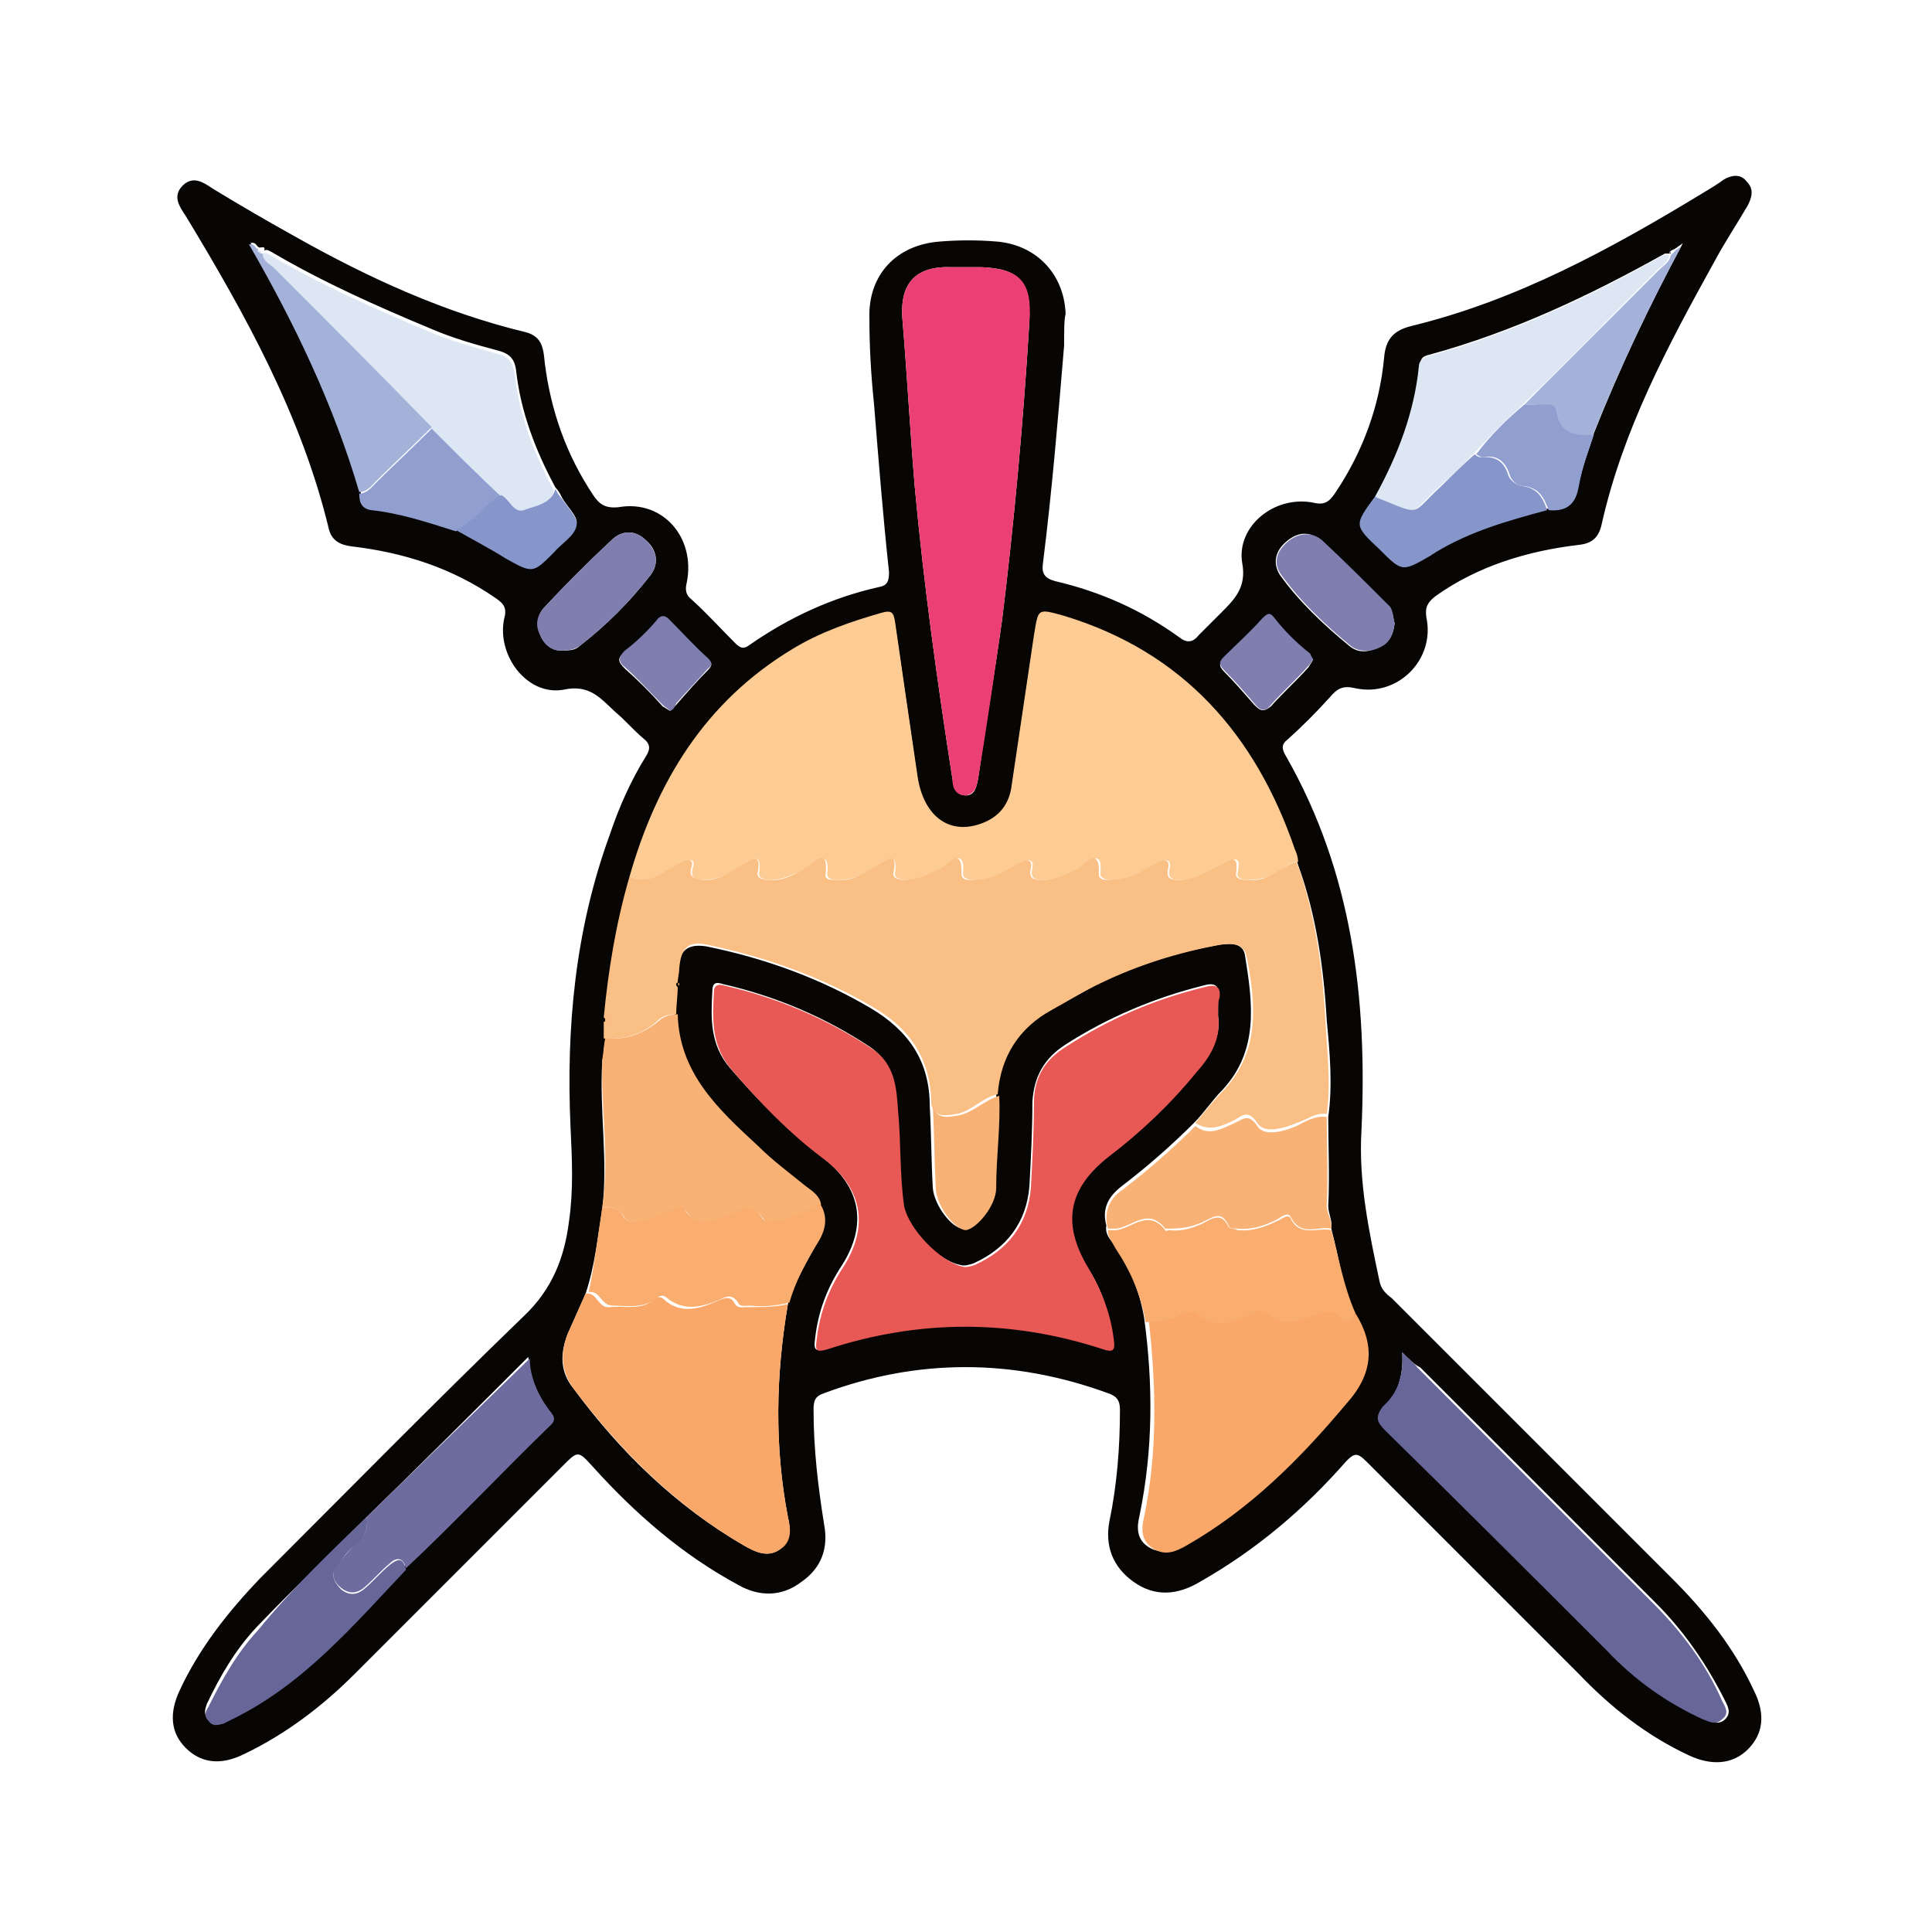 <?xml version="1.0" encoding="utf-8"?>
<!-- Generator: Adobe Illustrator 25.1.0, SVG Export Plug-In . SVG Version: 6.00 Build 0)  -->
<svg version="1.1" id="Layer_1" xmlns="http://www.w3.org/2000/svg" xmlns:xlink="http://www.w3.org/1999/xlink" x="0px" y="0px"
	 viewBox="0 0 128 128" style="enable-background:new 0 0 128 128;" xml:space="preserve">
<style type="text/css">
	.st0{fill:#0B0908;}
	.st1{fill:#DFE0DF;}
	.st2{fill:#C8C6C5;}
	.st3{fill:#F8981D;}
	.st4{fill:#F8991D;}
	.st5{fill:#E38024;}
	.st6{fill:#F8A84F;}
	.st7{fill:#F8981E;}
	.st8{fill:#F7981E;}
	.st9{fill:#E48225;}
	.st10{fill:#F9A94E;}
	.st11{fill:#EB8423;}
	.st12{fill:#F8A84E;}
	.st13{fill:#F0A34B;}
	.st14{fill:#080604;}
	.st15{fill:#D2965A;}
	.st16{fill:#B5814D;}
	.st17{fill:#563B2A;}
	.st18{fill:#F8D5CA;}
	.st19{fill:#F06870;}
	.st20{fill:#5CABDE;}
	.st21{fill:#5E5D74;}
	.st22{fill:#FCCC94;}
	.st23{fill:#FABF85;}
	.st24{fill:#E85956;}
	.st25{fill:#EC3F74;}
	.st26{fill:#F9A869;}
	.st27{fill:#676698;}
	.st28{fill:#F8B275;}
	.st29{fill:#DDE7F4;}
	.st30{fill:#F9AD6F;}
	.st31{fill:#6E6C9E;}
	.st32{fill:#A4B2D9;}
	.st33{fill:#8695CA;}
	.st34{fill:#909FD0;}
	.st35{fill:#7F7EAF;}
	.st36{fill:#EDE112;}
	.st37{fill:#916B60;}
	.st38{fill:#EC3A34;}
	.st39{fill:#F5948E;}
	.st40{fill:#B95B5E;}
	.st41{fill:#F2938E;}
	.st42{fill:#7D99C0;}
	.st43{fill:#496D91;}
	.st44{fill:#92A6A4;}
	.st45{fill:#FCFBFB;}
	.st46{fill:#FAD7CB;}
	.st47{fill:#5F7D79;}
	.st48{fill:#F09389;}
	.st49{fill:#FDC510;}
	.st50{fill:#F49547;}
	.st51{fill:#CBCBCB;}
	.st52{fill:#5D5C73;}
	.st53{fill:#B2DFEB;}
	.st54{fill:#423F50;}
	.st55{fill:#0B0909;}
	.st56{fill:#ED2F38;}
	.st57{fill:#EAE8E7;}
	.st58{fill:#070404;}
	.st59{fill:#F3F3F5;}
	.st60{fill:#737A94;}
	.st61{fill:#FFFFFF;}
	.st62{fill:#2D2B2B;}
	.st63{fill:#F9CEB0;}
	.st64{fill:#939392;}
	.st65{fill:#6D6E6E;}
	.st66{fill:#F19180;}
	.st67{fill:#FCC981;}
	.st68{fill:#C6E4F7;}
	.st69{fill:#42486F;}
	.st70{fill:#FBE0D3;}
	.st71{fill:#E6B77D;}
	.st72{fill:#CEA67A;}
	.st73{fill:#103A55;}
	.st74{fill:#FBB74B;}
	.st75{fill:#DCE2E3;}
	.st76{fill:#FAF9F9;}
	.st77{fill:#F0574D;}
	.st78{fill:#8DCAD5;}
	.st79{fill:#9586A3;}
	.st80{fill:#FFD873;}
	.st81{fill:#F26D5A;}
	.st82{fill:#2C465A;}
	.st83{fill:#EE3D64;}
	.st84{fill:#543D81;}
	.st85{fill:#4E68B1;}
	.st86{fill:#4F324E;}
	.st87{fill:#FFE150;}
	.st88{fill:#68BC46;}
	.st89{fill:#283136;}
	.st90{fill:#253234;}
	.st91{fill:#FDC44D;}
	.st92{fill:#666666;}
	.st93{fill:#555555;}
	.st94{fill:#3B3B3B;}
	.st95{fill:#AEAEB7;}
	.st96{fill:#FCFCFB;}
	.st97{fill:#E2E2F0;}
	.st98{fill:#505050;}
	.st99{fill:#767676;}
	.st100{fill:#EE4031;}
	.st101{fill:#0A0B0B;}
	.st102{fill:#E7ECF1;}
	.st103{fill:#AEC1CC;}
	.st104{fill:#040505;}
	.st105{fill:#020202;}
	.st106{fill:#EF4963;}
	.st107{fill:#E5E8EC;}
</style>
<g id="O28yxG.tif_1_">
	<g>
		<path class="st14" d="M70.5,22.9c-0.4,4.8-0.8,9.6-1.4,14.4c-0.1,0.7,0.1,1,0.8,1.2c3,0.7,5.7,1.9,8.2,3.7
			c0.5,0.4,0.9,0.4,1.3-0.1c0.5-0.5,1-1,1.5-1.5c0.9-0.9,1.7-1.7,1.4-3.3c-0.4-2.4,2.1-4.5,4.7-4c0.8,0.2,1.1-0.1,1.5-0.7
			c1.8-2.7,2.9-5.7,3.2-8.9c0.1-1.2,0.6-1.8,1.8-2.1c7-1.7,13.2-5.1,19.3-8.8c0.5-0.3,1-0.6,1.4-0.9c0.5-0.3,1.1-0.4,1.5,0.1
			c0.5,0.5,0.4,1,0.1,1.6c-0.7,1.2-1.5,2.4-2.2,3.7c-3.1,5.6-6.1,11.2-7.5,17.5c-0.2,0.8-0.6,1.2-1.5,1.3c-3.4,0.4-6.7,1.4-9.5,3.4
			c-0.5,0.4-0.7,0.7-0.6,1.4c0.6,2.8-1.9,5.3-4.7,4.7c-0.8-0.2-1.2,0-1.7,0.6c-0.9,1-1.8,1.9-2.8,2.8c-0.4,0.3-0.4,0.6-0.1,1.1
			c4.4,7.7,5.4,16.1,5,24.8c-0.2,3.4,0.5,6.7,1.2,10c0.1,0.5,0.4,0.8,0.8,1.1c6.2,6.2,12.4,12.4,18.6,18.6c2.2,2.2,4.1,4.6,5.4,7.4
			c0.8,1.6,0.6,2.9-0.4,3.9c-1,1-2.4,1.1-3.9,0.4c-2.8-1.3-5.2-3.2-7.3-5.4c-4.7-4.7-9.4-9.4-14.1-14.1c-0.6-0.6-0.8-0.5-1.3,0
			c-2.8,3.2-6,5.9-9.7,8c-1.5,0.9-3,1-4.4,0c-1.4-1-1.9-2.4-1.6-4c0.5-2.4,0.7-4.9,0.7-7.4c0-0.6-0.2-0.9-0.8-1.1
			c-6.3-2.3-12.6-2.3-18.8,0c-0.6,0.2-0.7,0.5-0.7,1.1c0,2.6,0.3,5.1,0.7,7.6c0.3,1.6-0.2,2.9-1.5,3.8c-1.3,1-2.8,1-4.2,0.2
			c-3.7-2-6.8-4.7-9.6-7.8c-1-1.1-1-1.1-2-0.1c-4.6,4.6-9.2,9.2-13.8,13.8c-2.2,2.2-4.6,4-7.3,5.3c-1.6,0.8-2.9,0.6-3.9-0.4
			c-1-1-1.1-2.3-0.4-3.8c1.3-2.8,3.2-5.2,5.3-7.4c5.8-5.8,11.6-11.7,17.5-17.4c1.9-1.8,2.7-3.9,3-6.3c0.3-2.1,0.2-4.1,0.1-6.2
			c-0.3-6.6,0.3-13.1,2.6-19.4c0.6-1.8,1.4-3.6,2.4-5.2c0.3-0.5,0.3-0.8-0.2-1.2c-0.6-0.5-1.2-1.2-1.8-1.7c-1-0.9-1.7-1.9-3.5-1.5
			c-2.4,0.4-4.4-2.3-3.9-4.7c0.2-0.7,0-1-0.6-1.4c-2.9-2-6.1-3-9.5-3.4c-0.8-0.1-1.3-0.4-1.5-1.1c-1.8-7.5-5.5-14.2-9.5-20.8
			c-0.4-0.6-0.9-1.3-0.2-2c0.7-0.7,1.4-0.2,2,0.2c1.8,1.1,3.7,2.2,5.5,3.2c4.8,2.7,9.8,5,15.2,6.3c1.2,0.3,1.2,1.2,1.3,2.1
			c0.4,3.1,1.4,6,3.2,8.7c0.4,0.6,0.8,0.9,1.7,0.8c2.9-0.5,5.1,2,4.5,5c-0.1,0.4-0.1,0.8,0.3,1.1c1,0.9,1.9,1.9,2.9,2.9
			c0.4,0.4,0.6,0.4,1,0.1c2.6-1.8,5.4-3.1,8.5-3.8c0.6-0.1,0.7-0.4,0.7-1c-0.4-3.7-0.7-7.5-1-11.2c-0.2-1.9-0.3-3.8-0.3-5.6
			c-0.1-2.9,1.8-4.9,4.7-5.1c1.2-0.1,2.5-0.1,3.7,0c2.6,0.2,4.5,2.1,4.6,4.8C70.5,21.1,70.5,22,70.5,22.9z M110.7,16.8
			C110.7,16.8,110.7,16.8,110.7,16.8c-0.1,0-0.3,0-0.4,0c-5,2.8-10.1,5.2-15.6,6.7c-0.4,0.1-0.6,0.2-0.6,0.7
			c-0.3,3.1-1.5,5.9-2.9,8.6c-1.4,1.9-1.4,1.9,0.2,3.5c1.5,1.6,1.5,1.6,3.4,0.4c0.1-0.1,0.2-0.1,0.3-0.2c2.3-1.4,4.8-2.2,7.4-2.8
			c1.2,0.1,1.8-0.3,2.1-1.6c0.2-1.2,0.7-2.3,1-3.4c1.7-4.3,3.7-8.5,5.9-12.6c-0.1,0.1-0.3,0.2-0.4,0.3
			C110.8,16.6,110.6,16.6,110.7,16.8z M30.2,35.1c1.1,0.6,2.2,1.1,3.3,1.8c1.7,1,1.7,1.1,3.2-0.4c0.6-0.6,1.4-1.1,1.5-1.8
			c0.1-0.5-0.7-1.2-1-1.8c-0.1-0.2-0.2-0.4-0.4-0.6c-1.3-2.4-2.3-5-2.6-7.7c-0.1-0.9-0.5-1.2-1.3-1.4c-1.5-0.4-2.9-0.8-4.3-1.4
			c-3.6-1.5-7.2-3.1-10.6-5.1c-0.2-0.1-0.3-0.2-0.5-0.1l0,0c0.1-0.3-0.1-0.2-0.3-0.2c-0.2,0-0.2-0.4-0.6-0.3
			c3,5.2,5.6,10.6,7.3,16.4c0,0.5,0.1,1,0.8,1.1C26.5,33.9,28.3,34.6,30.2,35.1z M24.3,100.5c-2.4,2.4-4.9,4.8-7.3,7.3
			c-1.4,1.5-2.4,3.2-3.3,5.1c-0.1,0.3-0.2,0.6,0,0.9c0.3,0.4,0.7,0.3,1,0.2c0.2-0.1,0.4-0.2,0.6-0.3c4.7-2.3,8-6.2,11.5-9.9
			c3.3-3,6.4-6.3,9.6-9.5c0.2-0.2,0.3-0.4,0.1-0.7c-0.9-1.1-1.4-2.4-1.5-3.7C31.4,93.5,27.9,97,24.3,100.5z M88.2,81.4
			c0.1-0.5-0.2-1-0.2-1.5c0.1-2,0-4,0-5.9c0.3-2.1,0.1-4.3-0.1-6.4c-0.2-3.5-0.7-7-1.9-10.3c-0.1-0.3-0.1-0.5-0.2-0.8
			c-2.6-7.6-7.4-13.1-15.3-15.5c-1.8-0.5-1.7-0.5-2,1.3c-0.5,3.4-1,6.7-1.5,10.1c-0.2,1.2-0.9,2-2.1,2.4c-2,0.6-3.7-0.7-4.1-3.1
			c-0.5-3.5-1-6.9-1.5-10.3c-0.1-0.6-0.2-0.8-0.9-0.6c-2.1,0.6-4.1,1.3-5.9,2.4c-5.8,3.5-9,8.7-10.8,15.1c-0.9,3-1.4,6.1-1.6,9.3
			c0,0.1,0,0.1,0,0.2c0,0.4,0,0.8,0,1.1c-0.1,0.5-0.1,1-0.2,1.4c-0.2,3.3,0.4,6.6,0,9.8c-0.3,1.9-0.5,3.8-1.1,5.6
			c-0.4,0.9-0.8,1.8-1.2,2.7c-0.5,1.3-0.5,2.5,0.4,3.6c3.1,4.2,6.8,7.8,11.3,10.4c0.7,0.4,1.5,0.8,2.3,0.3c0.8-0.6,0.8-1.4,0.6-2.2
			c-0.9-4.7-0.8-9.4,0-14.1c0.4-1.4,1.2-2.7,1.9-4c0.5-0.8,0.7-1.7,0.1-2.6c-0.1-0.6-0.6-0.8-1-1.2c-1.1-0.9-2.2-1.7-3.2-2.7
			c-2.6-2.4-5.2-4.8-5.3-8.7c0-0.6,0.1-1.2,0.1-1.8c0-0.1,0-0.1,0-0.2c0-0.3,0.1-0.6,0.1-0.9c0.1-1.3,0.6-1.8,1.9-1.6
			c3.9,0.8,7.5,2.1,10.9,4.1c2.5,1.5,3.9,3.5,3.9,6.5c0.1,1.8,0.1,3.6,0.2,5.4c0.1,1.2,1.3,2.7,2,2.7c0.7,0,2-1.6,2-2.8
			c0-2,0.4-4,0.2-6.1c0.2-2.5,1.4-4.4,3.6-5.6c1.1-0.6,2.2-1.2,3.3-1.8c2.5-1.2,5.1-2,7.8-2.5c0.8-0.1,1.7-0.2,1.8,0.8
			c0.5,3.1,0.9,6.2-1.5,8.8c-0.7,0.7-1.2,1.5-1.9,2.2c-1.5,1.5-3.1,2.9-4.8,4.2c-0.9,0.7-1.3,1.5-1,2.6c-0.1,0.5,0.2,0.9,0.5,1.2
			c1,1.5,1.7,3.1,2,4.9c0.6,4.4,0.6,8.7-0.3,13.1c-0.2,0.8-0.2,1.6,0.6,2.1c0.8,0.5,1.5,0.2,2.2-0.2c4.2-2.4,7.5-5.8,10.6-9.4
			c1.7-2,1.8-3.9,0.6-6C89,85.2,88.7,83.3,88.2,81.4z M80.7,67.3c0-0.5,0-0.9,0-1.3c0.1-0.8-0.3-0.9-1-0.7c-3.2,0.8-6.3,2.1-9.1,3.9
			c-1.4,0.9-2.1,2.1-2.2,3.8c0,1.9-0.1,3.8-0.2,5.6c-0.2,2.4-1.5,4.1-3.7,5.1c-0.3,0.1-0.6,0.2-0.9,0.1c-1.5-0.3-3.5-2.4-3.8-4
			c-0.4-2.1-0.3-4.2-0.4-6.3c-0.1-1.6-0.3-3.1-1.7-4.1c-3-2-6.3-3.4-9.8-4.2c-0.3-0.1-0.7-0.2-0.7,0.4c-0.1,1.8-0.2,3.6,1.2,5.2
			c1.9,2.2,3.9,4.2,6.1,5.9c2.5,1.9,3,4.4,1.3,7.1c-1,1.5-1.6,3.1-1.8,4.9c-0.1,0.7,0,0.9,0.7,0.6c6.1-2,12.2-2,18.3,0
			c0.6,0.2,0.8,0.1,0.7-0.6c-0.2-1.7-0.7-3.3-1.7-4.8c-1.8-2.9-1.4-5.3,1.4-7.4c2.2-1.7,4.1-3.5,5.8-5.6
			C80.3,69.8,80.9,68.6,80.7,67.3z M64,17.7c-0.3,0-0.7,0-1,0c-2.8-0.1-3.4,1.6-3.2,3.6c0.3,3.6,0.5,7.3,0.8,10.9
			c0.6,6.5,1.5,13,2.5,19.4c0.1,0.6,0.3,1.1,0.9,1.1c0.6,0,0.7-0.6,0.8-1.1c0.5-3.5,1.1-7,1.6-10.6c0.8-6.5,1.4-13.1,1.8-19.7
			c0.1-2.6-0.6-3.5-3.2-3.6C64.7,17.7,64.3,17.7,64,17.7z M92.9,89.6c0.1,1.5-0.3,2.7-1.1,3.6c-0.5,0.6-0.4,1,0.2,1.6
			c4.9,4.9,9.8,9.8,14.7,14.6c1.8,1.8,3.9,3.4,6.3,4.5c0.4,0.2,0.9,0.4,1.3,0c0.4-0.4,0.2-0.8,0-1.2c-1.2-2.4-2.7-4.6-4.6-6.5
			c-5.2-5.2-10.4-10.4-15.6-15.6C93.7,90.4,93.4,90.1,92.9,89.6z M37.1,43.1c0.6,0,1,0,1.3-0.3c1.8-1.4,3.3-2.9,4.7-4.7
			c0.6-0.8,0.4-1.7-0.3-2.3c-0.7-0.7-1.6-0.7-2.3,0c-1.5,1.4-3,2.9-4.4,4.4c-0.5,0.5-0.6,1.2-0.3,1.9C36.1,42.8,36.7,43.1,37.1,43.1
			z M92.4,41.3c-0.1-0.3-0.1-0.8-0.4-1.1c-1.5-1.5-2.9-3-4.5-4.4c-0.7-0.6-1.5-0.6-2.3,0.1c-0.7,0.6-0.9,1.4-0.4,2.2
			c1.3,1.8,2.9,3.3,4.6,4.7c0.6,0.5,1.3,0.4,1.9,0.1C92.1,42.6,92.3,42,92.4,41.3z M44.4,47.1c0.2-0.2,0.3-0.3,0.4-0.4
			c0.7-0.8,1.4-1.6,2.1-2.3c0.3-0.3,0.3-0.5,0-0.7c-0.9-0.9-1.8-1.7-2.6-2.6c-0.3-0.3-0.6-0.2-0.8,0.1c-0.6,0.8-1.3,1.4-2.1,2
			c-0.5,0.4-0.5,0.6,0,1.1c0.9,0.8,1.7,1.6,2.5,2.5C44.1,46.9,44.2,47,44.4,47.1z M87,43.7c-0.1-0.1-0.1-0.2-0.2-0.3
			c-0.9-0.7-1.6-1.5-2.4-2.4c-0.3-0.4-0.6-0.2-0.8,0.1c-0.8,0.8-1.6,1.7-2.5,2.5c-0.3,0.3-0.4,0.5,0,0.9c0.7,0.7,1.3,1.4,2,2.2
			c0.4,0.4,0.6,0.5,1.1,0.1c0.8-0.9,1.7-1.7,2.5-2.6C86.8,44,86.9,43.9,87,43.7z"/>
		<path class="st22" d="M41.7,58.1c1.8-6.3,5-11.6,10.8-15.1c1.8-1.1,3.8-1.8,5.9-2.4c0.7-0.2,0.8,0,0.9,0.6c0.5,3.5,1,6.9,1.5,10.3
			c0.4,2.5,2,3.8,4.1,3.1c1.2-0.4,1.9-1.2,2.1-2.4c0.5-3.4,1-6.7,1.5-10.1c0.3-1.8,0.2-1.8,2-1.3c7.9,2.4,12.7,7.9,15.3,15.5
			c0.1,0.2,0.2,0.5,0.2,0.8c-0.5,0-0.8,0.3-1.2,0.6c-0.6,0.4-1.4,0.6-2.1,0.6c-0.4,0-0.8-0.1-0.7-0.5c0.3-1.4-0.5-0.7-1-0.5
			c-0.9,0.5-1.6,1.1-2.7,1c-0.5,0-1,0-0.8-0.8c0.1-0.5-0.2-0.6-0.6-0.4c-0.4,0.2-0.7,0.4-1.1,0.6c-0.7,0.4-1.4,0.7-2.2,0.6
			c-0.3,0-0.7-0.1-0.7-0.4c0.2-1.9-0.9-0.6-1.3-0.4c-0.8,0.4-1.5,0.8-2.4,0.8c-0.5,0-1,0-0.8-0.8c0.1-0.5-0.2-0.6-0.6-0.4
			c-0.4,0.2-0.7,0.4-1.1,0.6c-0.7,0.4-1.4,0.7-2.2,0.6c-0.3,0-0.7-0.1-0.7-0.4c0.2-1.9-1-0.6-1.3-0.4c-0.8,0.4-1.6,0.9-2.5,0.8
			c-0.3,0-0.8-0.1-0.7-0.5c0.2-1.5-0.6-0.7-1-0.5c-0.9,0.5-1.7,1-2.7,1c-0.3,0-0.8,0-0.8-0.4c0.2-1.8-0.8-0.6-1.2-0.5
			c-0.8,0.4-1.6,0.9-2.6,0.9c-0.3,0-0.8-0.1-0.7-0.5c0.2-1.5-0.6-0.7-1-0.5c-0.9,0.5-1.7,1-2.7,1c-0.5,0-0.9-0.1-0.7-0.8
			c0.2-0.6-0.2-0.6-0.6-0.4c-0.4,0.2-0.7,0.4-1.1,0.6C43.4,58.2,42.6,58.6,41.7,58.1z"/>
		<path class="st23" d="M41.7,58.1c0.9,0.4,1.7,0.1,2.4-0.4c0.4-0.2,0.7-0.4,1.1-0.6c0.4-0.2,0.8-0.2,0.6,0.4
			c-0.2,0.7,0.3,0.7,0.7,0.8c1,0.1,1.8-0.5,2.7-1c0.4-0.2,1.3-1,1,0.5c-0.1,0.4,0.4,0.5,0.7,0.5c1,0.1,1.8-0.4,2.6-0.9
			c0.4-0.2,1.4-1.4,1.2,0.5c-0.1,0.4,0.4,0.4,0.8,0.4c1,0.1,1.8-0.5,2.7-1c0.5-0.3,1.3-1,1,0.5c-0.1,0.4,0.4,0.5,0.7,0.5
			c0.9,0,1.7-0.4,2.5-0.8c0.3-0.2,1.4-1.5,1.3,0.4c0,0.4,0.4,0.4,0.7,0.4c0.8,0,1.5-0.2,2.2-0.6c0.3-0.2,0.7-0.4,1.1-0.6
			c0.4-0.2,0.7-0.1,0.6,0.4c-0.2,0.8,0.3,0.8,0.8,0.8c0.9,0,1.6-0.4,2.4-0.8c0.3-0.2,1.4-1.5,1.3,0.4c0,0.4,0.4,0.4,0.7,0.4
			c0.8,0,1.5-0.2,2.2-0.6c0.3-0.2,0.7-0.4,1.1-0.6c0.4-0.2,0.7-0.1,0.6,0.4c-0.2,0.8,0.3,0.8,0.8,0.8c1,0,1.8-0.6,2.7-1
			c0.4-0.2,1.2-0.9,1,0.5c-0.1,0.4,0.3,0.5,0.7,0.5c0.8,0.1,1.5-0.2,2.1-0.6c0.4-0.2,0.7-0.5,1.2-0.6c1.2,3.3,1.7,6.8,1.9,10.3
			c0.1,2.1,0.4,4.3,0.1,6.4c-0.8-0.1-1.3,0.4-2,0.6c-0.9,0.4-2.2,0.7-2.6,0c-0.6-0.9-1-0.5-1.5-0.2c-0.8,0.4-1.7,0.8-2.6,0.2
			c0.6-0.7,1.2-1.5,1.9-2.2c2.4-2.6,2.1-5.7,1.5-8.8c-0.2-1-1.1-0.9-1.8-0.8c-2.7,0.5-5.3,1.3-7.8,2.5c-1.1,0.5-2.2,1.2-3.3,1.8
			c-2.2,1.2-3.4,3.1-3.6,5.6c-1,0.2-1.7,1.1-2.7,1.3c-0.7,0.1-1.4,0.3-1.7-0.6c0-2.9-1.3-5-3.9-6.5c-3.4-2-7.1-3.3-10.9-4.1
			c-1.3-0.3-1.8,0.2-1.9,1.6c0,0.3-0.1,0.6-0.1,0.9c0,0-0.1,0-0.1,0.1c0,0.1,0,0.1,0.1,0.2c0,0.6-0.1,1.2-0.1,1.8
			c-0.5,0-0.9,0.1-1.2,0.4c-1,0.9-2.2,1.3-3.6,1.2c0-0.4,0-0.8,0-1.1c0,0,0.1,0,0.1-0.1c0-0.1,0-0.1-0.1-0.2
			C40.3,64.3,40.8,61.2,41.7,58.1z"/>
		<path class="st24" d="M80.7,67.3c0.2,1.4-0.4,2.6-1.4,3.7c-1.7,2.1-3.7,4-5.8,5.6c-2.7,2.1-3.2,4.4-1.4,7.4
			c0.9,1.5,1.5,3.1,1.7,4.8c0.1,0.7-0.1,0.8-0.7,0.6c-6.1-2-12.2-2-18.3,0c-0.7,0.2-0.8,0.1-0.7-0.6c0.2-1.8,0.8-3.4,1.8-4.9
			c1.7-2.7,1.2-5.2-1.3-7.1c-2.3-1.7-4.3-3.8-6.1-5.9c-1.4-1.6-1.3-3.4-1.2-5.2c0-0.5,0.4-0.5,0.7-0.4c3.5,0.8,6.8,2.2,9.8,4.2
			c1.5,1,1.6,2.6,1.7,4.1c0.2,2.1,0.1,4.2,0.4,6.3c0.3,1.5,2.3,3.6,3.8,4c0.3,0.1,0.6,0,0.9-0.1c2.2-1,3.5-2.7,3.7-5.1
			c0.1-1.9,0.2-3.8,0.2-5.6c0-1.7,0.7-2.9,2.2-3.8c2.8-1.8,5.8-3.1,9.1-3.9c0.7-0.2,1.1-0.1,1,0.7C80.7,66.3,80.7,66.7,80.7,67.3z"
			/>
		<path class="st25" d="M64,17.7c0.3,0,0.7,0,1,0c2.6,0.1,3.4,1,3.2,3.6c-0.4,6.6-1,13.2-1.8,19.7c-0.5,3.5-1,7-1.6,10.6
			c-0.1,0.5-0.2,1-0.8,1.1c-0.7,0-0.9-0.5-0.9-1.1c-1-6.4-1.9-12.9-2.5-19.4c-0.3-3.6-0.5-7.3-0.8-10.9c-0.2-2,0.4-3.7,3.2-3.6
			C63.3,17.7,63.7,17.7,64,17.7z"/>
		<path class="st26" d="M52.2,86.4c-0.8,4.7-0.9,9.4,0,14.1c0.2,0.8,0.3,1.7-0.6,2.2c-0.8,0.5-1.6,0.1-2.3-0.3
			c-4.5-2.6-8.2-6.3-11.3-10.4c-0.8-1.1-0.9-2.3-0.4-3.6c0.4-0.9,0.8-1.8,1.2-2.7c0.8-0.1,0.8,1,1.6,0.9c1-0.1,2,0.2,2.8-0.4
			c0.2-0.2,0.5-0.4,0.8-0.1c1.1,1,2.4,0.6,3.5,0.1c0.5-0.2,0.9-0.4,1.2,0.2c0.2,0.3,0.5,0.2,0.8,0.2C50.5,86.6,51.4,86.6,52.2,86.4z
			"/>
		<path class="st26" d="M89.8,87c1.3,2.1,1.2,4-0.6,6c-3.1,3.7-6.4,7-10.6,9.4c-0.7,0.4-1.4,0.7-2.2,0.2c-0.8-0.5-0.8-1.3-0.6-2.1
			c0.9-4.3,0.8-8.7,0.3-13.1c0.8,0.1,1.6-0.1,2.3-0.5c0.3-0.2,0.8-0.4,1.1-0.1c1.2,1.1,2.3,0.6,3.5,0.1c0.4-0.1,0.8-0.3,1.1-0.1
			c1.1,1.1,2.2,0.6,3.3,0.1c0.6-0.2,1.1-0.4,1.6,0.2C89.1,87.6,89.6,87.6,89.8,87z"/>
		<path class="st27" d="M92.9,89.6c0.5,0.5,0.8,0.7,1,1c5.2,5.2,10.4,10.4,15.6,15.6c1.9,1.9,3.5,4,4.6,6.5c0.2,0.4,0.5,0.8,0,1.2
			c-0.4,0.4-0.8,0.2-1.3,0c-2.4-1.1-4.5-2.6-6.3-4.5c-4.9-4.9-9.8-9.8-14.7-14.6c-0.6-0.6-0.7-0.9-0.2-1.6
			C92.6,92.3,93,91.2,92.9,89.6z"/>
		<path class="st28" d="M40.1,68.8c1.4,0.1,2.5-0.3,3.6-1.2c0.3-0.3,0.8-0.4,1.2-0.4c0.1,3.9,2.7,6.3,5.3,8.7c1,1,2.1,1.8,3.2,2.7
			c0.4,0.3,0.9,0.6,1,1.2c-0.7,0.5-1.6,0.8-2.4,1.1c-0.5,0.1-1.1,0.3-1.4-0.1c-0.7-1.1-1.5-0.6-2.3-0.2c-0.9,0.4-2,0.9-2.8-0.3
			c-0.2-0.3-0.7-0.1-1,0c-0.5,0.2-1,0.5-1.6,0.6c-0.5,0.1-1.2,0.3-1.5-0.2C41,80,40.5,80,39.9,80c0.5-3.3-0.1-6.6,0-9.8
			C40,69.7,40,69.2,40.1,68.8z"/>
		<path class="st29" d="M91.1,32.9c1.5-2.7,2.6-5.6,2.9-8.6c0-0.4,0.3-0.6,0.6-0.7c5.5-1.5,10.7-3.9,15.6-6.7c0.1-0.1,0.3,0,0.4,0
			c-0.1,0.5-0.5,0.7-0.8,1c-3,3-5.9,6-8.9,8.9c-1.2,1.1-2.3,2.2-3.4,3.4c-0.7,0.7-1.4,1.4-2.2,2.1c-2.1,1.9-1.2,2-4.2,0.8
			C91.2,33,91.1,32.9,91.1,32.9z"/>
		<path class="st29" d="M17.4,16.8c0.2-0.1,0.4,0,0.5,0.1c3.4,2,7,3.6,10.6,5.1c1.4,0.6,2.9,1,4.3,1.4c0.8,0.2,1.2,0.5,1.3,1.4
			c0.3,2.7,1.3,5.3,2.6,7.7c-0.3,1-1.3,1.1-2.1,1.4c-0.7,0.2-0.9-0.7-1.5-1c-1.5-1.5-3-3-4.6-4.5c-3.5-3.5-7-7-10.4-10.5
			C17.8,17.5,17.4,17.3,17.4,16.8z"/>
		<path class="st30" d="M89.8,87c-0.2,0.7-0.6,0.7-1,0.3c-0.5-0.6-1-0.4-1.6-0.2c-1.1,0.4-2.2,0.9-3.3-0.1c-0.3-0.3-0.7-0.1-1.1,0.1
			c-1.2,0.5-2.3,1-3.5-0.1c-0.3-0.2-0.7,0-1.1,0.1c-0.7,0.4-1.5,0.5-2.3,0.5c-0.3-1.8-1-3.4-2-4.9c-0.2-0.4-0.5-0.7-0.5-1.2
			c0.2,0,0.4,0,0.6,0c1.1-0.2,2.1-1.4,3.2,0c0,0.1,0.2,0,0.3,0c0.7,0.1,1.4-0.1,2.1-0.4c0.6-0.3,1.3-0.9,1.8,0.2
			c0.1,0.1,0.4,0.1,0.6,0.2c0.9,0.1,1.8-0.2,2.6-0.6c0.3-0.1,0.7-0.5,0.9-0.2c0.6,1.3,1.8,0.6,2.7,0.8C88.7,83.3,89,85.2,89.8,87z"
			/>
		<path class="st30" d="M39.9,80c0.6,0,1.1,0,1.4,0.6c0.4,0.6,1,0.4,1.5,0.2c0.5-0.1,1-0.4,1.6-0.6c0.4-0.2,0.8-0.4,1,0
			c0.8,1.2,1.8,0.7,2.8,0.3c0.8-0.3,1.6-0.9,2.3,0.2c0.2,0.4,0.9,0.2,1.4,0.1c0.8-0.3,1.7-0.6,2.4-1.1c0.6,0.9,0.4,1.8-0.1,2.6
			c-0.8,1.3-1.5,2.6-1.9,4c-0.8,0.2-1.7,0.3-2.6,0.2c-0.3,0-0.7,0.1-0.8-0.2c-0.4-0.6-0.8-0.4-1.2-0.2c-1.2,0.5-2.4,0.8-3.5-0.1
			c-0.3-0.3-0.6-0.1-0.8,0.1c-0.9,0.6-1.9,0.4-2.8,0.4c-0.8,0-0.8-1-1.6-0.9C39.4,83.8,39.6,81.9,39.9,80z"/>
		<path class="st28" d="M88.2,81.4c-0.9-0.2-2,0.6-2.7-0.8c-0.2-0.3-0.6,0-0.9,0.2c-0.8,0.4-1.7,0.7-2.6,0.6c-0.2,0-0.6,0-0.6-0.2
			c-0.5-1.1-1.1-0.5-1.8-0.2c-0.7,0.3-1.3,0.4-2.1,0.4c-0.1,0-0.3,0-0.3,0c-1.1-1.4-2.1-0.2-3.2,0c-0.2,0-0.4,0-0.6,0
			c-0.3-1.1,0.1-2,1-2.6c1.7-1.3,3.3-2.7,4.8-4.2c0.9,0.7,1.7,0.2,2.6-0.2c0.5-0.2,0.9-0.7,1.5,0.2c0.4,0.7,1.7,0.4,2.6,0
			c0.6-0.3,1.2-0.7,2-0.6c0,2,0.1,4,0,5.9C87.9,80.4,88.3,80.9,88.2,81.4z"/>
		<path class="st31" d="M24.3,100.5c3.6-3.5,7.2-7,10.8-10.5c0,1.3,0.6,2.6,1.5,3.7c0.2,0.3,0.1,0.5-0.1,0.7
			c-3.2,3.1-6.3,6.4-9.6,9.5c-0.2-0.8-0.7-0.7-1.1-0.3c-0.6,0.5-1.1,1.1-1.7,1.6c-0.5,0.4-1,0.4-1.5,0c-0.5-0.4-0.7-0.9-0.3-1.5
			c0.4-0.5,0.9-1,1.3-1.5C24.2,101.8,24.4,101.2,24.3,100.5z"/>
		<path class="st27" d="M24.3,100.5c0.1,0.7-0.1,1.3-0.7,1.8c-0.5,0.4-0.9,0.9-1.3,1.5c-0.4,0.5-0.2,1,0.3,1.5c0.5,0.4,1,0.4,1.5,0
			c0.6-0.5,1.1-1.1,1.7-1.6c0.5-0.4,0.9-0.6,1.1,0.3c-3.5,3.7-6.8,7.6-11.5,9.9c-0.2,0.1-0.4,0.2-0.6,0.3c-0.4,0.1-0.7,0.2-1-0.2
			c-0.3-0.3-0.2-0.6,0-0.9c0.9-1.8,1.9-3.6,3.3-5.1C19.3,105.3,21.8,102.9,24.3,100.5z"/>
		<path class="st32" d="M17.4,16.8c0,0.5,0.5,0.7,0.8,1c3.5,3.5,7,7,10.4,10.5c-1.2,1.2-2.5,2.4-3.7,3.6c-0.3,0.3-0.6,0.7-1.1,0.7
			c-1.7-5.8-4.3-11.2-7.3-16.4c0.4-0.1,0.4,0.3,0.6,0.3C17.1,16.7,17.2,16.8,17.4,16.8L17.4,16.8z"/>
		<path class="st33" d="M91.1,32.9c0.1,0,0.1,0.1,0.2,0.1c3,1.2,2.1,1.1,4.2-0.8c0.7-0.7,1.4-1.4,2.2-2.1c0.1,0.1,0.3,0.2,0.4,0.2
			c0.9-0.1,1.5,0.2,1.8,1.1c0.1,0.4,0.5,0.7,0.9,0.8c1,0.1,1.4,0.7,1.7,1.6c-2.6,0.7-5.1,1.4-7.4,2.8c-0.1,0.1-0.2,0.1-0.3,0.2
			c-1.9,1.1-1.9,1.1-3.4-0.4C89.7,34.8,89.7,34.8,91.1,32.9z"/>
		<path class="st34" d="M23.8,32.7c0.5,0,0.8-0.4,1.1-0.7c1.2-1.2,2.5-2.4,3.7-3.6c1.5,1.5,3,3,4.6,4.5c-1.1,0.6-1.8,1.8-3,2.3
			c-1.9-0.6-3.7-1.2-5.6-1.4C23.9,33.7,23.8,33.2,23.8,32.7z"/>
		<path class="st32" d="M101,26.8c3-3,5.9-5.9,8.9-8.9c0.3-0.3,0.7-0.5,0.8-1c0,0,0,0,0,0c0.1-0.1,0.2-0.2,0.3-0.3
			c0.1-0.1,0.3-0.2,0.4-0.3c-2.2,4.1-4.2,8.3-5.9,12.6c-1.2,0.1-2.3-0.1-2.5-1.6c0-0.3-0.3-0.4-0.6-0.4
			C102,26.8,101.5,26.8,101,26.8z"/>
		<path class="st35" d="M37.1,43.1c-0.5,0-1-0.3-1.3-1c-0.4-0.7-0.2-1.4,0.3-1.9c1.4-1.5,2.9-3,4.4-4.4c0.7-0.7,1.6-0.7,2.3,0
			c0.7,0.7,0.9,1.5,0.3,2.3c-1.4,1.8-2.9,3.3-4.7,4.7C38.1,43,37.8,43.1,37.1,43.1z"/>
		<path class="st35" d="M92.4,41.3c-0.1,0.7-0.3,1.3-1,1.6c-0.6,0.3-1.4,0.3-1.9-0.1c-1.7-1.4-3.3-2.9-4.6-4.7
			c-0.6-0.8-0.3-1.6,0.4-2.2c0.7-0.6,1.6-0.7,2.3-0.1c1.5,1.4,3,2.9,4.5,4.4C92.3,40.5,92.3,40.9,92.4,41.3z"/>
		<path class="st34" d="M101,26.8c0.5,0,1,0,1.5,0c0.3,0,0.5,0,0.6,0.4c0.2,1.5,1.2,1.7,2.5,1.6c-0.4,1.1-0.8,2.3-1,3.4
			c-0.2,1.3-0.9,1.7-2,1.6c-0.3-0.8-0.6-1.5-1.7-1.6c-0.4,0-0.8-0.4-0.9-0.8c-0.3-0.9-0.9-1.3-1.8-1.1c-0.1,0-0.2-0.1-0.4-0.2
			C98.7,28.9,99.8,27.8,101,26.8z"/>
		<path class="st28" d="M61.8,73.3c0.3,0.9,1,0.7,1.7,0.6c1-0.2,1.7-1,2.7-1.3c0.1,2-0.2,4-0.2,6.1c0,1.2-1.3,2.7-2,2.8
			c-0.7,0-1.9-1.5-2-2.7C61.9,76.9,61.9,75.1,61.8,73.3z"/>
		<path class="st33" d="M30.2,35.1c1.2-0.5,1.9-1.7,3-2.3c0.6,0.3,0.8,1.2,1.5,1c0.8-0.3,1.8-0.4,2.1-1.4c0.1,0.2,0.2,0.4,0.4,0.6
			c0.4,0.6,1.1,1.3,1,1.8c-0.1,0.7-1,1.2-1.5,1.8c-1.4,1.4-1.4,1.4-3.2,0.4C32.4,36.3,31.2,35.7,30.2,35.1z"/>
		<path class="st35" d="M44.4,47.1c-0.2-0.2-0.4-0.3-0.5-0.4c-0.8-0.8-1.6-1.7-2.5-2.5c-0.5-0.4-0.4-0.7,0-1.1
			c0.8-0.6,1.5-1.3,2.1-2c0.2-0.3,0.5-0.4,0.8-0.1c0.9,0.9,1.7,1.8,2.6,2.6c0.3,0.3,0.3,0.5,0,0.7c-0.7,0.8-1.4,1.5-2.1,2.3
			C44.7,46.9,44.6,47,44.4,47.1z"/>
		<path class="st35" d="M87,43.7c-0.1,0.1-0.2,0.3-0.3,0.4c-0.8,0.9-1.7,1.7-2.5,2.6c-0.4,0.5-0.7,0.4-1.1-0.1
			c-0.6-0.7-1.3-1.5-2-2.2c-0.4-0.4-0.3-0.6,0-0.9c0.8-0.8,1.7-1.6,2.5-2.5c0.3-0.3,0.5-0.5,0.8-0.1c0.7,0.9,1.5,1.7,2.4,2.4
			C86.9,43.5,86.9,43.6,87,43.7z"/>
		<path class="st28" d="M45,65.4c0-0.1,0-0.1-0.1-0.2c0,0,0,0,0.1-0.1C45,65.2,45,65.3,45,65.4z"/>
		<path class="st28" d="M40.1,67.4c0,0.1,0.1,0.1,0.1,0.2c0,0,0,0-0.1,0.1C40.1,67.6,40.1,67.5,40.1,67.4z"/>
		<path class="st29" d="M110.9,16.5c-0.1,0.1-0.2,0.2-0.3,0.3C110.6,16.6,110.8,16.6,110.9,16.5z"/>
		<path class="st29" d="M17.3,16.8c-0.1-0.1-0.2-0.1-0.3-0.2C17.2,16.6,17.4,16.6,17.3,16.8z"/>
	</g>
</g>
</svg>
